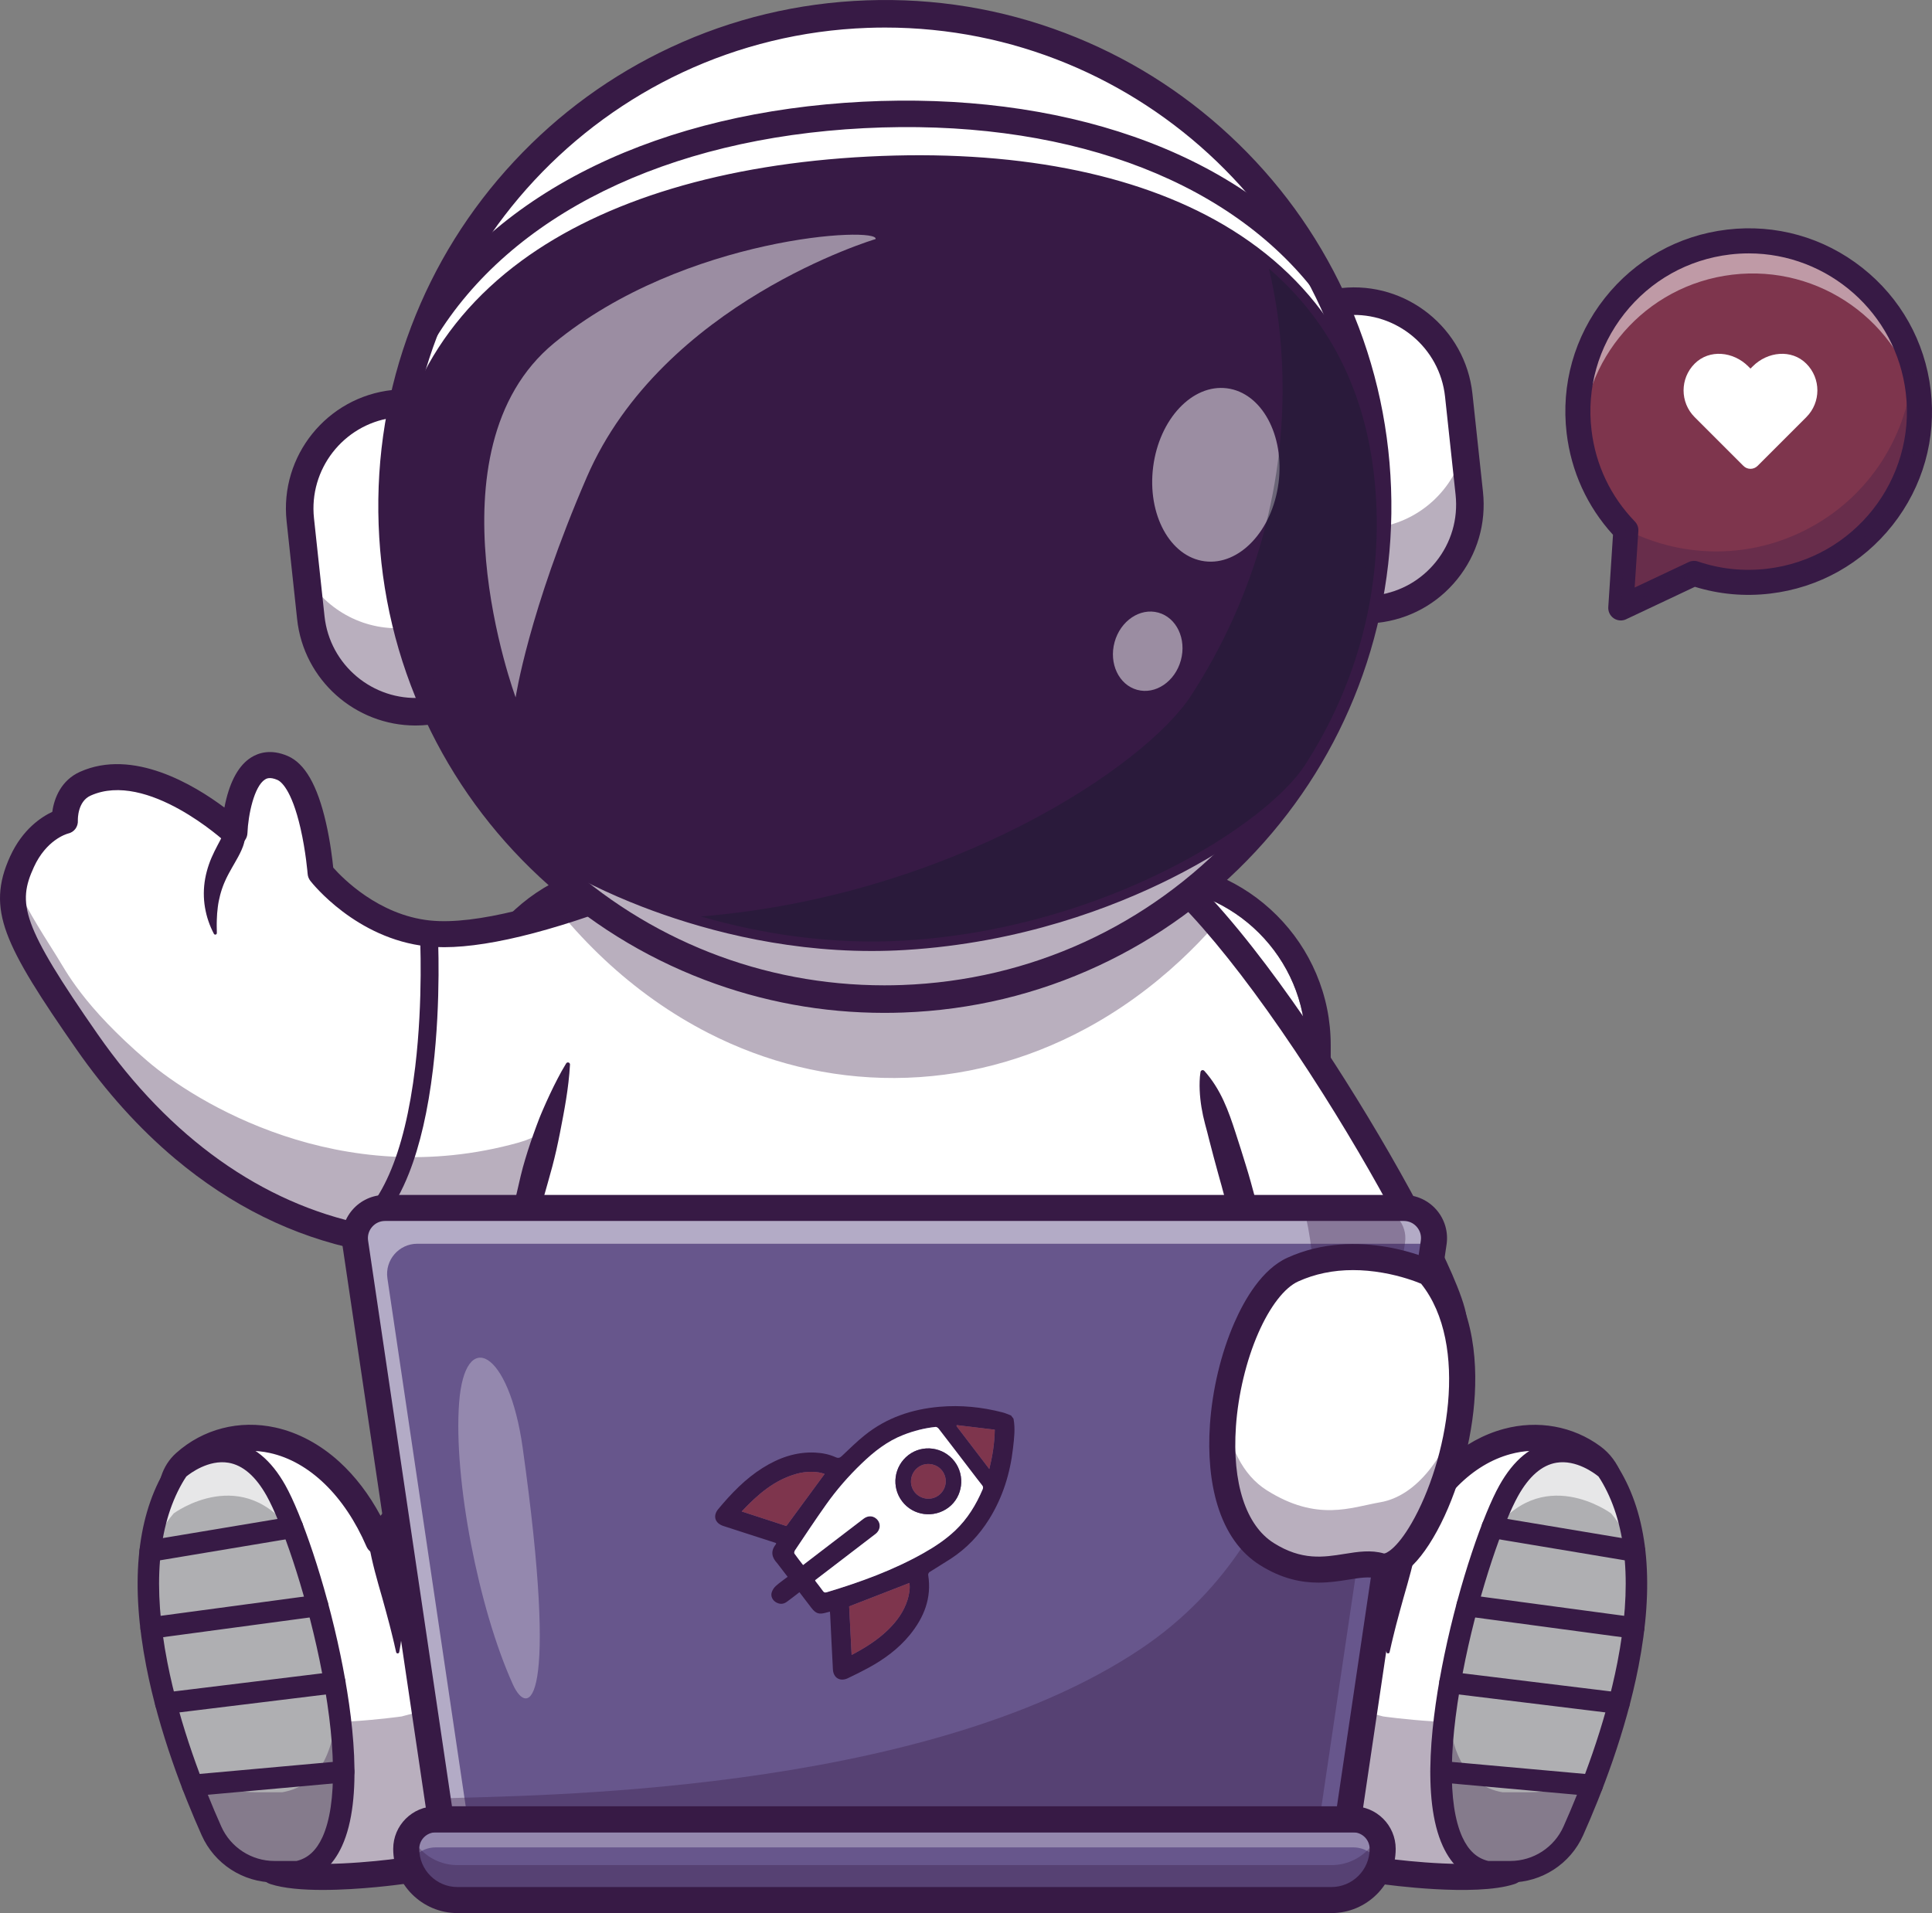 <?xml version="1.0" encoding="utf-8"?>
<!-- Generator: Adobe Illustrator 24.0.0, SVG Export Plug-In . SVG Version: 6.00 Build 0)  -->
<svg version="1.1" id="Layer_1" xmlns="http://www.w3.org/2000/svg" xmlns:xlink="http://www.w3.org/1999/xlink" x="0px" y="0px"
	 viewBox="0 0 2698.23 2672.44" style="enable-background:new 0 0 2698.23 2672.44;" xml:space="preserve">
<rect x="0" y="0" width="2698.23" height="2672.44" fill="#808080" stroke="none"/>
<style type="text/css">
	.st0{fill:#FFFFFF;}
	.st1{fill:#371A45;}
	.st2{opacity:0.35;}
	.st3{fill:#22A7F0;}
	.st4{opacity:0.7;}
	.st5{fill:none;stroke:#371A45;stroke-width:36.384;stroke-linecap:round;stroke-miterlimit:10;}
	.st6{fill:#AFAFB2;}
	.st7{opacity:0.5;}
	.st8{fill:#111A28;}
	.st9{fill:#67568C;}
	.st10{opacity:0.3;}
	.st11{fill:#FF66AC;}
	.st12{fill:#7E354D;}
</style>
<g>
	<g>
		<g>
			<g>
				<g>
					<g>
						<g>
							<path class="st0" d="M1602.02,2308.65H891.92c-121.79,0-221.43-99.64-221.43-221.43v-627.4
								c0-121.79,99.64-221.43,221.43-221.43h710.11c121.79,0,221.43,99.64,221.43,221.43v627.4
								C1823.46,2209,1723.81,2308.65,1602.02,2308.65z"/>
						</g>
					</g>
				</g>
			</g>
			<g>
				<g>
					<g>
						<g>
							<path class="st1" d="M1602.02,1238.38c121.79,0,221.43,99.64,221.43,221.43v627.4c0,121.79-99.64,221.43-221.43,221.43
								H891.92c-121.79,0-221.43-99.64-221.43-221.43v-627.4c0-121.79,99.64-221.43,221.43-221.43H1602.02 M1602.02,1203.38H891.92
								c-34.49,0-68.02,6.82-99.66,20.26c-30.5,12.96-57.91,31.47-81.47,55.04c-23.56,23.56-42.08,50.98-55.04,81.47
								c-13.44,31.64-20.26,65.17-20.26,99.66v627.4c0,34.49,6.82,68.02,20.26,99.66c12.96,30.5,31.47,57.91,55.04,81.47
								c23.56,23.56,50.98,42.08,81.47,55.04c31.64,13.44,65.17,20.26,99.66,20.26h710.11c34.49,0,68.02-6.82,99.66-20.26
								c30.5-12.96,57.91-31.47,81.47-55.04c23.56-23.56,42.08-50.98,55.04-81.47c13.44-31.64,20.26-65.17,20.26-99.66v-627.4
								c0-34.49-6.82-68.02-20.26-99.66c-12.96-30.5-31.47-57.91-55.04-81.47c-23.56-23.56-50.98-42.08-81.47-55.04
								C1670.05,1210.2,1636.51,1203.38,1602.02,1203.38L1602.02,1203.38z"/>
						</g>
					</g>
				</g>
			</g>
			<g>
				<g>
					<g>
						<g>
							<path class="st0" d="M1807.58,1920.7c-110.56,12.96-220.76,16.15-220.76,16.15s-56.12-279.84-71.68-499.28
								c-11.46-162.59-0.68-291.98,71.68-249.78c33.29,19.42,71.63,55.99,111.61,102.38c149.95,174.05,322.23,486.59,331.68,551.44
								C2036.21,1883.32,1921.74,1907.24,1807.58,1920.7z"/>
						</g>
					</g>
				</g>
			</g>
			<g>
				<g>
					<g>
						<g>
							<path class="st1" d="M1572.02,1955.49l-3.02-15.05c-0.34-1.72-34.66-173.67-56.87-351.71
								c-13.1-104.97-19.5-191.64-19.04-257.59c0.63-90.08,13.71-141.17,41.16-160.78c12.05-8.61,32.55-15.29,61.75,1.74
								c96.26,56.16,218.43,235.06,282.69,336.7c42.86,67.8,83.89,139.07,115.54,200.67c22.3,43.4,49.75,101.1,53.9,129.51
								c1.21,8.25,0.4,20.76-10.3,33.5c-15.47,18.42-47.6,32.84-101.13,45.36c-39.25,9.18-89.68,17.08-149.9,23.48
								c-101.95,10.83-198.48,13.7-199.44,13.73L1572.02,1955.49z M1561.76,1197.93c-3.51,0-5.35,1.32-6.36,2.03
								c-11.87,8.48-47.45,61.22-7.19,384.08c18.24,146.22,44.71,288.37,53.51,334.07c31.04-1.25,104.7-4.84,181.44-13
								c178.16-18.95,217.96-45.5,226.81-56.03c2.45-2.91,2.25-4.26,2.16-4.84c-5.17-35.35-72.38-170.77-164.19-316
								c-106.33-168.19-204.83-286.55-270.27-324.72C1570.25,1199.19,1565.2,1197.93,1561.76,1197.93z"/>
						</g>
					</g>
				</g>
			</g>
			<g>
				<g>
					<g>
						<g>
							<path class="st0" d="M1024.24,1177.47l-22.38,169.28l-12.73,96.24l-27.15,205.48c0,0-49.62,33.75-132.16,60.49
								c-30.84,10.01-66.36,18.96-105.56,24.83c-64.08,9.64-138.17,10.87-218.44-5.55c-206.52-42.3-330.46-195.7-384.12-272.83
								C17.99,1306.54,2.03,1266.29,30.86,1203.62c22.01-48.03,59.72-56.8,59.72-56.8s-1.86-38.38,28.52-52.03
								c91.05-40.89,208.34,68.31,208.34,68.31s4.37-117.43,67.22-90.32c43.3,18.69,53.12,146.54,53.12,146.54
								s58.12,74.68,150.45,84.59c48.25,5.18,115.02-8.82,181.33-29.15c0.77-0.23,1.55-0.45,2.32-0.73
								c35.34-10.91,70.45-23.56,102.6-36.07c14.42-5.59,28.24-11.19,41.2-16.55C983.62,1197.39,1024.24,1177.47,1024.24,1177.47z"
								/>
						</g>
					</g>
				</g>
			</g>
			<g class="st2">
				<g>
					<g>
						<g>
							<path class="st1" d="M121.67,1455.41c53.71,77.11,177.63,230.54,384.13,272.83c129.35,26.46,242.7,7.02,324.03-19.31
								c82.54-26.71,132.15-60.48,132.15-60.48l3.64-162.15c0,0-56.24-54.2-108.62-32.1c-62.94,26.55-42.77,116.8-132.66,141.9
								c-249.89,69.78-452.89-57.71-518.21-113.68c-90.62-77.64-114.26-126.54-127.01-146.72c-26.39-41.75-46.77-74.56-58.26-103.94
								C9.15,1281.46,34.15,1329.73,121.67,1455.41z"/>
						</g>
					</g>
				</g>
			</g>
			<g>
				<g>
					<g>
						<g>
							<path class="st1" d="M630.42,1759.03c-43.12,0-86.06-4.33-128.26-12.98c-92.83-19.01-179.44-61.81-257.41-127.23
								c-50.18-42.1-96.61-93.59-137.99-153.01c-50.5-72.53-82.6-122.35-97.24-162.37c-14.03-38.35-12.64-69.47,4.78-107.43
								c17.15-37.38,43.08-54.57,58.75-61.94c2.56-19.22,12.53-44.15,38.59-55.85c74.04-33.26,159.48,18.21,201.77,49.89
								c0.41-2.15,0.87-4.35,1.36-6.58c7.01-31.44,19.11-52.78,35.96-63.41c10.35-6.53,27.63-12.18,51.17-2.01
								c23.89,10.32,41.32,40.71,53.3,92.9c6.13,26.74,9.08,51.84,10.19,62.96c12.86,14.56,63.12,66.16,134.8,73.85
								c130.85,14.02,413.19-123.3,416.03-124.69c6.02-2.95,13.18-2.35,18.62,1.57c5.44,3.91,8.29,10.51,7.42,17.15l-62.22,470.98
								c-0.68,5.14-3.51,9.74-7.8,12.65c-2.08,1.42-51.98,35.05-134.95,62.16c-48.6,15.88-98.6,26.22-148.6,30.75
								C669.26,1758.15,649.82,1759.03,630.42,1759.03z M94.79,1164.49c-2.35,0.64-30.12,8.96-47.43,46.68
								c-23.31,50.8-17.58,80.41,89.25,233.84c100.44,144.24,229.36,236.01,372.84,265.39c130.73,26.77,244.28,4.25,316.52-19.35
								c61.24-20.01,103.47-43.88,119.09-53.41l56.76-429.6c-29.65,13.54-78.15,34.81-132.58,55.21
								c-121.16,45.4-213,65.16-272.93,58.74c-98.87-10.59-160.31-88.19-162.88-91.49c-2.19-2.82-3.51-6.22-3.78-9.78
								c-0.02-0.3-2.49-31.35-10.01-63.97c-12.67-54.99-27.83-65.38-32.17-67.25c-10.86-4.69-15.55-1.74-17.32-0.63
								c-15.29,9.62-23.57,49.6-24.57,74.91c-0.28,7.1-4.68,13.4-11.25,16.11c-6.58,2.71-14.12,1.35-19.33-3.5
								c-1.08-1-109.55-100.44-188.46-64.99c-18.18,8.17-17.85,32.81-17.8,34.58C109.28,1154.96,103.58,1162.63,94.79,1164.49z"/>
						</g>
					</g>
				</g>
			</g>
			<g>
				<g>
					<g>
						<g>
							<path class="st1" d="M342.4,1163.08c0.42,5.11-0.34,9.76-1.36,13.79c-0.51,2.08-1.14,3.88-1.78,5.73
								c-0.65,1.73-1.36,3.49-2.06,5.06c-2.87,6.46-5.97,11.81-8.92,17c-2.96,5.16-5.81,10.07-8.46,14.99l-1.94,3.7
								c-0.61,1.24-1.26,2.47-1.85,3.72l-1.72,3.76l-1.64,3.8l-1.49,3.86l-1.38,3.92c-0.47,1.31-0.82,2.65-1.24,3.98
								c-0.44,1.33-0.77,2.69-1.13,4.04c-1.38,5.44-2.57,11.04-3.26,16.81c-0.75,5.76-1.23,11.67-1.37,17.68
								c-0.15,3.02-0.09,6.04-0.12,9.12c-0.05,1.54,0.08,3.06,0.09,4.61c0.03,1.55,0.08,3.1,0.07,4.67l0,0.11
								c0,1.21-0.98,2.19-2.2,2.19c-0.85,0-1.58-0.48-1.94-1.19c-2.92-5.66-5.56-11.54-7.6-17.68c-2.15-6.12-3.69-12.5-4.82-19.03
								c-2.22-13.06-2.17-26.88,0.27-40.38l1.01-5.04c0.39-1.66,0.82-3.31,1.23-4.98c0.44-1.65,0.93-3.27,1.39-4.92
								c0.48-1.63,1.05-3.22,1.58-4.83c2.19-6.4,4.9-12.48,7.69-18.18c2.78-5.69,5.74-11.06,8.14-15.72
								c2.53-4.72,3.96-8.55,4.8-10.62l1.76-4.33c3.06-7.51,11.63-11.12,19.14-8.06C338.6,1152.84,341.95,1157.75,342.4,1163.08z"/>
						</g>
					</g>
				</g>
			</g>
			<g>
				<g>
					<g>
						<g>
							<path class="st1" d="M485.82,1740.73c-4.59,0-9.02-2.54-11.2-6.93c-3.08-6.18-0.56-13.68,5.62-16.76
								c50.43-25.09,84.89-103.39,99.63-226.44c11.43-95.36,6.68-184.05,6.63-184.93c-0.38-6.89,4.89-12.79,11.78-13.18
								c6.86-0.39,12.79,4.89,13.18,11.78c0.05,0.9,4.92,91.48-6.73,188.97c-6.89,57.69-18.14,106.64-33.44,145.49
								c-19.8,50.28-46.69,84.16-79.91,100.69C489.59,1740.31,487.69,1740.73,485.82,1740.73z"/>
						</g>
					</g>
				</g>
			</g>
			<g class="st2">
				<g>
					<g>
						<g>
							<path class="st1" d="M2099.1,2545.33v-2.55C2079.11,2543.64,2099.1,2545.33,2099.1,2545.33z"/>
						</g>
					</g>
				</g>
			</g>
			<g>
				<g>
					<g>
						<g>
							<g>
								<path class="st0" d="M1846.79,2238.24H645.89c0,0,7.32-207.25,78.36-504.46c28.47-119.2,67.22-252.87,119.84-393.45
									c12.64-33.75,26.11-67.9,40.39-102.38c39.93-96.19,86.5-194.7,140.81-293.21h442.11c44.89,81.45,84.5,162.86,119.43,243.04
									c22.6,51.85,43.25,103.15,62.08,153.54c82.18,219.67,130.44,422.42,158.68,579.37
									C1842.42,2114.31,1846.79,2238.24,1846.79,2238.24z"/>
							</g>
						</g>
					</g>
				</g>
			</g>
			<g>
				<g>
					<g>
						<g>
							<g>
								<path class="st1" d="M1681.93,1495.89c23.21,25.91,33.82,56.07,43.62,86.36c4.92,15.15,9.77,30.33,14.4,45.58
									c2.32,7.62,4.7,15.23,6.77,22.92c2.13,7.67,4.2,15.37,6.28,23.06l6.08,23.11c2,7.71,4.02,15.41,5.9,23.16l11.05,46.5
									c1.8,7.76,3.77,15.47,5.53,23.24l5.27,23.3l5.41,23.27c1.82,7.75,3.7,15.49,5.4,23.27l10.42,46.63
									c1.79,7.76,3.33,15.58,4.98,23.37l4.88,23.39l2.44,11.69l1.22,5.85l1.14,5.86l4.57,23.45c1.52,7.82,3.09,15.63,4.74,23.42
									c1.58,7.81,3.17,15.62,4.83,23.42c6.96,31.13,12.04,62.66,14.15,94.6c0.27,3.99,0.58,7.97,0.77,11.98l0.51,12.01
									c0.26,8.02,0.48,16.03,0.36,24.1c-0.05,8.05-0.23,16.11-0.75,24.2c-0.47,8.09-1.14,16.18-2.36,24.33
									c-0.23,1.57-1.7,2.65-3.27,2.42c-1.07-0.16-1.91-0.89-2.27-1.83l-0.01-0.04c-5.74-15.25-10.43-30.57-14.86-45.89
									c-2.18-7.66-4.28-15.34-6.31-23.01l-2.92-11.53c-0.92-3.85-1.87-7.69-2.83-11.54c-3.72-15.39-7-30.82-9.95-46.32
									c-1.42-7.76-2.71-15.54-3.89-23.34c-1.27-7.79-2.44-15.59-3.65-23.39c-1.18-7.81-2.42-15.6-3.68-23.39
									c-1.34-7.78-2.83-15.53-4.34-23.28l-4.53-23.25l-1.13-5.81l-1.21-5.8l-2.42-11.59l-4.84-23.19
									c-1.64-7.72-3.17-15.47-4.94-23.17l-10.34-46.24c-1.66-7.72-3.6-15.38-5.43-23.06l-5.65-23.01l-5.79-22.97
									c-0.94-3.83-2.01-7.64-3.03-11.45l-3.11-11.43l-12.49-45.7c-4.32-15.19-8.74-30.35-12.95-45.57
									c-2.1-7.61-4.2-15.22-6.24-22.85l-1.52-5.72l-1.61-5.7l-3.17-11.41c-4.23-15.21-8.24-30.49-12.19-45.79l-2.9-11.5
									c-0.97-3.83-2.04-7.63-3.06-11.45c-2.03-7.64-3.73-15.38-5.01-23.25c-1.27-7.88-2.16-15.88-2.5-24.06
									c-0.18-4.09-0.2-8.23-0.05-12.43c0.16-4.2,0.43-8.45,1.17-12.84l0.03-0.17c0.28-1.66,1.85-2.78,3.51-2.5
									C1680.87,1495.04,1681.49,1495.4,1681.93,1495.89z"/>
							</g>
						</g>
					</g>
				</g>
				<g>
					<g>
						<g>
							<g>
								<path class="st1" d="M643.08,2238.15c-1.85-4.12-3.12-8.21-4.31-12.32c-1.19-4.12-2.08-8.19-2.87-12.29
									c-1.6-8.2-2.46-16.35-2.94-24.48c-0.22-4.07-0.37-8.13-0.36-12.18c0.01-4.05,0.17-8.08,0.36-12.11l0.68-12.09
									c0.21-4.03,0.46-8.06,0.79-12.08c1.25-16.08,2.47-32.18,4.35-48.18c0.85-8.02,1.8-16.02,2.74-24.03
									c0.46-4,1.08-7.98,1.62-11.98l1.69-11.97l3.53-23.91c1.24-7.96,2.68-15.88,4.03-23.82c2.76-15.87,5.36-31.76,8.51-47.55
									c3.06-15.81,5.86-31.66,8.99-47.44c3.18-15.77,6.28-31.56,9.34-47.36c0.78-3.95,1.48-7.91,2.33-11.84l2.52-11.8l5.03-23.6
									l5.03-23.6c0.43-1.97,0.82-3.94,1.27-5.9l1.38-5.87l2.76-11.75l11.03-46.99c0.89-3.92,1.89-7.82,2.88-11.72
									c0.96-3.91,1.94-7.81,2.86-11.72c1.86-7.83,3.7-15.66,5.47-23.51c1.81-7.84,3.58-15.7,5.45-23.53
									c1.8-7.85,4.06-15.57,6.32-23.3c2.31-7.71,4.76-15.38,7.33-23.02c2.58-7.63,5.32-15.22,8.09-22.79l4.28-11.32
									c0.72-1.88,1.52-3.74,2.3-5.61c0.79-1.86,1.55-3.73,2.37-5.59c3.23-7.43,6.5-14.83,9.98-22.16
									c3.44-7.35,7.03-14.64,10.8-21.86c3.77-7.22,7.68-14.39,12.02-21.41c0.83-1.35,2.6-1.77,3.95-0.93
									c0.92,0.57,1.41,1.58,1.36,2.6l0,0.04c-1.8,33-7.98,64.4-14.08,95.79c-1.57,7.83-3.17,15.65-4.93,23.43
									c-1.77,7.77-3.67,15.5-5.69,23.19c-4.22,15.34-8.46,30.67-12.88,45.97c-2.21,7.65-4.36,15.31-6.49,22.98
									c-1.08,3.83-2.09,7.68-3.12,11.52c-1.01,3.85-2.05,7.69-2.91,11.58l-10.91,46.49l-2.73,11.62l-1.36,5.81
									c-0.45,1.94-0.84,3.89-1.26,5.83l-4.98,23.35l-4.98,23.35l-2.49,11.68c-0.83,3.89-1.53,7.81-2.3,11.71
									c-12.78,62.39-21.37,125.53-29.72,188.54l-3.24,23.62c-1.01,7.88-2.02,15.76-3.12,23.63l-6.44,47.23
									c-1.17,7.87-2.11,15.74-3.17,23.61c-0.55,3.93-1.13,7.87-1.86,11.79c-0.72,3.92-1.43,7.84-2.31,11.75
									c-1.75,7.82-3.92,15.62-6.49,23.4c-1.28,3.89-2.81,7.79-4.38,11.67c-1.61,3.88-3.36,7.78-5.52,11.65l-0.02,0.04
									c-0.84,1.5-2.73,2.04-4.23,1.2C643.8,2239.25,643.35,2238.73,643.08,2238.15z"/>
							</g>
						</g>
					</g>
				</g>
			</g>
			<g>
				<g>
					<g>
						<g>
							<g>
								<path class="st0" d="M991.77,1976.76c-68.49,27.73-174.49,21.93-246.75,13.18c-43.34-5.24-73.77-45.24-67.38-88.43v0
									c5.83-39.41,40.52-68.07,80.31-66.21c67.59,3.17,168.98,4.65,233.19-9.59"/>
							</g>
						</g>
					</g>
				</g>
				<g class="st2">
					<g>
						<g>
							<g>
								<path class="st1" d="M991.79,1976.75c-68.51,27.77-174.51,21.91-246.77,13.22c-43.34-5.25-73.76-45.27-67.37-88.43
									c1.27-8.81,4.04-17.08,7.97-24.63c11.41,21.79,33.02,37.85,59.4,41.05c72.13,8.75,177.95,14.55,246.47-13.04L991.79,1976.75
									z"/>
							</g>
						</g>
					</g>
				</g>
				<g>
					<g>
						<g>
							<g>
								<path class="st1" d="M855.6,2015.36c-39.63,0-79.03-3.27-112.77-7.35c-25.84-3.13-48.77-16.25-64.57-36.95
									c-15.83-20.74-22.44-46.38-18.62-72.2c3.48-23.53,15.5-44.82,33.84-59.95c18.36-15.15,41.56-22.88,65.32-21.76
									c99.57,4.66,180.68,1.4,228.39-9.18c9.58-2.12,33.38-2.2,47.43,42.97c14.27,45.89,12.69,122.98-36.02,142.7l0,0
									C958.43,2009.89,906.83,2015.36,855.6,2015.36z M754.26,1853.41c-29.34,0-54.28,21.37-58.62,50.76
									c-2.37,16.02,1.73,31.94,11.55,44.81c9.79,12.83,24,20.96,40.02,22.9c103.33,12.5,187.77,8.25,237.74-11.98l0,0
									c14.84-6.01,19.1-30.06,20.25-40.12c4-35.2-6.71-67.72-13.42-75.59c-65.13,13.69-163.25,12.64-234.67,9.29
									C756.15,1853.43,755.2,1853.41,754.26,1853.41z"/>
							</g>
						</g>
					</g>
				</g>
				<g>
					<g>
						<g>
							<g>
								<path class="st0" d="M1515.66,1976.76c68.49,27.73,174.49,21.93,246.75,13.18c43.34-5.24,73.77-45.24,67.38-88.43v0
									c-5.83-39.41-40.52-68.07-80.31-66.21c-67.59,3.17-168.98,4.65-233.19-9.59"/>
							</g>
						</g>
					</g>
				</g>
				<g class="st2">
					<g>
						<g>
							<g>
								<path class="st1" d="M1762.39,1989.97c-72.26,8.69-178.25,14.55-246.77-13.22l0.3-72.5
									c68.51,27.59,174.33,21.79,246.47,13.04c26.26-3.14,47.75-19.08,59.22-40.75c4.04,7.61,6.88,16,8.21,24.99
									C1836.16,1944.7,1805.74,1984.72,1762.39,1989.97z"/>
							</g>
						</g>
					</g>
				</g>
				<g>
					<g>
						<g>
							<g>
								<path class="st1" d="M1651.83,2015.36c-51.23,0-102.82-5.47-143-21.73c-48.71-19.72-50.29-96.81-36.02-142.7
									c14.04-45.16,37.85-45.09,47.43-42.97c47.72,10.59,128.83,13.85,228.39,9.18c23.78-1.11,46.96,6.62,65.32,21.76
									c18.34,15.13,30.36,36.42,33.84,59.95c3.82,25.82-2.8,51.46-18.62,72.2c-15.8,20.7-38.73,33.82-64.57,36.95
									C1730.86,2012.08,1691.45,2015.36,1651.83,2015.36z M1515.66,1844.19c-6.71,7.87-17.42,40.39-13.42,75.59
									c1.14,10.06,5.4,34.11,20.25,40.12l0,0c49.97,20.23,134.41,24.49,237.74,11.98c16.01-1.94,30.23-10.07,40.02-22.9
									c9.82-12.87,13.92-28.78,11.55-44.81c-4.48-30.33-30.9-52.11-61.46-50.69C1678.9,1856.83,1580.78,1857.87,1515.66,1844.19z"
									/>
							</g>
						</g>
					</g>
				</g>
				<g>
					<g>
						<g>
							<g>
								<path class="st0" d="M1542.13,1775.8v242.06c0,44.91-36.76,81.67-81.67,81.67h-445.79c-44.85,0-81.61-36.76-81.61-81.67
									V1775.8c0-44.91,36.76-81.61,81.61-81.61h445.79c26.44,0,50.04,12.74,65.01,32.35
									C1535.91,1740.24,1542.13,1757.33,1542.13,1775.8z"/>
							</g>
						</g>
					</g>
				</g>
				<g class="st2">
					<g>
						<g>
							<g>
								<path class="st1" d="M1542.12,1775.8v242.06c0,44.91-36.74,81.65-81.65,81.65h-445.78c-44.91,0-81.65-36.74-81.65-81.65
									v-90.54c66.95,68.26,198.62,111.11,319.38,111.75c38.8,0.21,70.1-30.48,72.87-69.19c0.03-0.39,0.06-0.78,0.09-1.16
									c2.97-33.96,30.94-61.46,64.94-63.91c38.72-2.79,71.41,25.81,75.24,62.98c58.45-72.16,41.33-197.58,59.92-241.25
									C1535.93,1740.26,1542.12,1757.32,1542.12,1775.8z"/>
							</g>
						</g>
					</g>
				</g>
				<g>
					<g>
						<g>
							<g>
								<path class="st1" d="M1460.48,2117.71h-445.8c-55.04,0-99.82-44.78-99.82-99.82V1775.8c0-55.04,44.78-99.82,99.82-99.82
									h445.8c55.04,0,99.82,44.78,99.82,99.82v242.09C1560.3,2072.93,1515.52,2117.71,1460.48,2117.71z M1014.68,1712.36
									c-34.98,0-63.44,28.46-63.44,63.44v242.09c0,34.98,28.46,63.44,63.44,63.44h445.8c34.98,0,63.44-28.46,63.44-63.44V1775.8
									c0-34.98-28.46-63.44-63.44-63.44H1014.68z"/>
							</g>
						</g>
					</g>
				</g>
				<g>
					<g>
						<g>
							<g>
								<circle class="st3" cx="1395.51" cy="1896.84" r="70.4"/>
							</g>
						</g>
					</g>
				</g>
				<g class="st4">
					<g>
						<g>
							<g>
								<path class="st0" d="M1465.91,1896.84c0,4.82-0.46,9.5-1.37,14.07c-6.5-32.19-34.94-56.41-69.01-56.41
									c-34.12,0-62.56,24.22-69.06,56.41c-0.91-4.57-1.37-9.24-1.37-14.07c0-38.9,31.53-70.38,70.43-70.38
									C1434.37,1826.46,1465.91,1857.94,1465.91,1896.84z"/>
							</g>
						</g>
					</g>
				</g>
				<g class="st2">
					<g>
						<g>
							<g>
								<path class="st1" d="M1465.89,1896.83c0,38.87-31.51,70.38-70.38,70.38s-70.38-31.51-70.38-70.38
									c0-8.99,1.69-17.57,4.83-25.47c10.14,26.26,35.68,44.85,65.56,44.85c29.88,0,55.41-18.59,65.56-44.85
									C1464.2,1879.26,1465.89,1887.83,1465.89,1896.83z"/>
							</g>
						</g>
					</g>
				</g>
				<g>
					<g>
						<g>
							<g>
								<path class="st1" d="M1395.51,1980.88c-46.34,0-84.04-37.7-84.04-84.04s37.7-84.04,84.04-84.04s84.04,37.7,84.04,84.04
									S1441.85,1980.88,1395.51,1980.88z M1395.51,1840.09c-31.29,0-56.75,25.46-56.75,56.75c0,31.29,25.46,56.75,56.75,56.75
									c31.29,0,56.75-25.46,56.75-56.75C1452.26,1865.55,1426.8,1840.09,1395.51,1840.09z"/>
							</g>
						</g>
					</g>
				</g>
				<g>
					<g>
						<g>
							<g>
								<path class="st1" d="M1196.02,2113.16c-7.54,0-13.64-6.11-13.64-13.64v-165.8l-89.15-67.12v-172.43
									c0-7.54,6.11-13.64,13.64-13.64s13.64,6.11,13.64,13.64v158.81l89.15,67.12v179.42
									C1209.66,2107.05,1203.55,2113.16,1196.02,2113.16z"/>
							</g>
						</g>
					</g>
				</g>
			</g>
			<g>
				<g>
					<g>
						<g>
							<path class="st5" d="M1190.54,2201.66"/>
						</g>
					</g>
				</g>
			</g>
			<g>
				<g>
					<g>
						<g>
							<g>
								<path class="st0" d="M1246.32,2229.85c78.86,0,154.69-29.26,213.92-81.33c82.04-72.12,220.15-158.13,372.59-102.96
									c61.17,22.12,102.85,62.71,131.29,107.62c73.24-169.7,226.88-179.87,293.38-83.69c0,0-111.78,533.28-148.21,545.15
									c-52.19,17-177.59-0.88-177.59-0.88s-436.26-59.06-685.38-59.06s-685.38,59.06-685.38,59.06s-125.4,17.87-177.59,0.88
									c-36.43-11.87-148.21-545.15-148.21-545.15c66.49-96.19,220.14-86.01,293.38,83.69c28.43-44.92,70.12-85.5,131.29-107.62
									c152.44-55.17,290.55,30.84,372.59,102.96C1091.63,2200.58,1167.46,2229.85,1246.32,2229.85L1246.32,2229.85z"/>
							</g>
						</g>
					</g>
				</g>
				<g class="st2">
					<g>
						<g>
							<g>
								<path class="st1" d="M2257.51,2069.47c0,0-111.79,533.3-148.22,545.17c-52.17,17.01-177.6-0.86-177.6-0.86
									s-436.24-59.08-685.38-59.08c-249.09,0-685.38,59.08-685.38,59.08s-125.39,17.87-177.55,0.86
									c-36.43-11.87-148.22-545.17-148.22-545.17c10.96-15.83,24.24-28.79,39.16-38.61c35.84,156.36,86.68,360.52,109.06,367.8
									c52.17,16.96,177.55-0.91,177.55-0.91s436.29-118.16,685.38-118.16c249.14,0,685.38,118.16,685.38,118.16
									s125.43,17.87,177.6,0.91c22.38-7.28,73.22-211.44,109.06-367.8C2233.27,2040.69,2246.55,2053.65,2257.51,2069.47z"/>
							</g>
						</g>
					</g>
				</g>
				<g>
					<g>
						<g>
							<g>
								<path class="st1" d="M450.61,2640.11c-27.36,0-54.09-2.05-72.89-8.17c-12.82-4.18-23.6-18.39-43.83-81.41
									c-11.84-36.89-26.05-88.26-42.22-152.68c-29.12-115.98-57.5-246.06-68.35-296.6c-5.68-26.46,2.99-53.83,22.64-71.41
									c37.72-33.77,88.28-46.77,138.7-35.67c31.78,7,62.7,23.59,89.42,47.98c22.13,20.21,41.37,45.45,57.41,75.3
									c32.55-41.54,73.53-71.41,122.15-89c55.09-19.94,112.73-23.9,171.33-11.77c47.31,9.8,95.42,30.11,142.98,60.39
									c8.48,5.4,10.97,16.64,5.58,25.12c-5.39,8.48-16.64,10.97-25.12,5.58c-97.89-62.32-192.9-77.49-282.39-45.1
									c-50.47,18.26-91.56,51.98-122.11,100.25c-3.61,5.7-10.09,8.93-16.8,8.41c-6.72-0.53-12.6-4.73-15.28-10.93
									c-30.6-70.91-79.8-118.54-134.99-130.68c-38.86-8.55-77.72,1.38-106.61,27.25c-9.94,8.89-14.28,22.94-11.33,36.67
									c10.24,47.7,37.08,170.78,65.04,283.23c15.37,61.81,28.99,112.1,40.49,149.45c16.1,52.31,24.51,67.65,27.5,71.93
									c41.1,11.52,133.54,2.22,166.46-2.47c0.04-0.01,0.08-0.01,0.13-0.02c4.37-0.59,440.34-59.23,687.82-59.23
									c247.49,0,683.45,58.64,687.82,59.23c0.04,0.01,0.09,0.01,0.13,0.02c32.93,4.69,125.36,13.99,166.46,2.47
									c2.94-4.2,11.12-19.1,26.68-69.27c11.23-36.18,24.52-84.94,39.52-144.92c26.74-106.95,52.37-223.32,65.27-283.16
									c4.23-19.61-3.12-39.71-18.72-51.21c-29.77-21.95-66.67-28.5-103.88-18.44c-53.32,14.41-99.05,60.28-128.77,129.16
									c-2.67,6.19-8.55,10.4-15.28,10.93c-6.73,0.53-13.19-2.71-16.8-8.41c-30.55-48.26-71.63-81.99-122.1-100.25
									c-90.28-32.67-186.1-16.97-284.83,46.66c-8.45,5.44-19.7,3.01-25.15-5.44c-5.44-8.44-3.01-19.7,5.44-25.15
									c47.85-30.84,96.27-51.6,143.91-61.71c59.18-12.56,117.39-8.71,173.01,11.42c48.62,17.59,89.6,47.47,122.16,89.01
									c34.17-63.52,82.71-106.16,138.92-121.35c47.45-12.83,96.64-3.98,134.97,24.28c27.1,19.98,39.93,54.58,32.7,88.16
									c-13.66,63.4-40.74,186.23-68.6,296.5c-15.79,62.53-29.67,112.35-41.24,148.06c-19.74,60.93-30.34,74.72-43.01,78.84
									c-55.32,18.02-179.39,0.75-185.71-0.15c-6.84-0.92-438.58-58.89-682.89-58.89c-244.35,0-676.05,57.97-682.89,58.89
									C559.25,2632.38,503.76,2640.11,450.61,2640.11z M392.96,2599.56C392.96,2599.56,392.96,2599.56,392.96,2599.56
									C392.96,2599.56,392.96,2599.56,392.96,2599.56z"/>
							</g>
						</g>
					</g>
				</g>
				<g>
					<g>
						<g>
							<g>
								<path class="st6" d="M2076.89,2614.64h32.4c38.04,0,72.53-22.31,88.02-57.05c48.5-108.61,136.93-347.26,54.1-492.89
									c-2.41-4.25-4.99-8.34-7.72-12.26c0,0-79.52-72.33-136.65,29.99C2053.68,2178.02,1941.67,2586.73,2076.89,2614.64z"/>
							</g>
						</g>
					</g>
				</g>
				<g class="st4">
					<g>
						<g>
							<g>
								<path class="st0" d="M2077.79,2150.56c1.43-2.29,2.86-4.45,4.25-6.46c70.24-102.32,168.03-29.99,168.03-29.99
									c3.35,3.92,6.54,8.01,9.48,12.26c9.81,14.02,17.65,28.89,23.78,44.46c-3.96-38.25-13.85-74.41-31.91-106.12
									c-2.41-4.25-4.99-8.34-7.72-12.26c0,0-79.52-72.33-136.65,29.99C2098.38,2097.93,2088.21,2121.59,2077.79,2150.56z"/>
							</g>
						</g>
					</g>
				</g>
				<g>
					<g>
						<g>
							<g>
								<path class="st1" d="M2282.9,2181.74c-0.82,0-1.65-0.07-2.49-0.21l-198.76-33.18c-8.17-1.36-13.69-9.09-12.33-17.27
									c1.36-8.17,9.1-13.69,17.26-12.33l198.76,33.18c8.17,1.36,13.69,9.09,12.33,17.27
									C2296.45,2176.55,2290.1,2181.74,2282.9,2181.74z"/>
							</g>
						</g>
					</g>
				</g>
				<g>
					<g>
						<g>
							<g>
								<path class="st1" d="M2281.63,2289.13c-0.67,0-1.34-0.04-2.02-0.14l-232.51-31.26c-8.21-1.1-13.97-8.65-12.87-16.86
									c1.1-8.21,8.65-13.97,16.87-12.87l232.51,31.26c8.21,1.1,13.97,8.65,12.87,16.86
									C2295.47,2283.66,2289.03,2289.13,2281.63,2289.13z"/>
							</g>
						</g>
					</g>
				</g>
				<g>
					<g>
						<g>
							<g>
								<path class="st1" d="M2261.12,2394.31c-0.61,0-1.22-0.04-1.84-0.11l-236.03-28.89c-8.22-1.01-14.07-8.49-13.07-16.71
									c1.01-8.22,8.48-14.08,16.71-13.07l236.03,28.89c8.22,1.01,14.07,8.49,13.07,16.71
									C2275.06,2388.74,2268.59,2394.31,2261.12,2394.31z"/>
							</g>
						</g>
					</g>
				</g>
				<g>
					<g>
						<g>
							<g>
								<path class="st1" d="M2223.69,2509.02c-0.45,0-0.91-0.02-1.37-0.06l-211.02-19.04c-8.25-0.74-14.33-8.04-13.59-16.29
									c0.74-8.25,8.04-14.34,16.29-13.59l211.02,19.04c8.25,0.74,14.34,8.04,13.59,16.29
									C2237.91,2503.16,2231.36,2509.02,2223.69,2509.02z"/>
							</g>
						</g>
					</g>
				</g>
				<g class="st2">
					<g>
						<g>
							<g>
								<path class="st1" d="M2076.89,2614.64h32.4c38.04,0,72.53-22.31,88.02-57.05c12.54-28.15,27.79-64.97,42.05-106.69
									c-19.45,32.28-58.97,52.75-102.36,52.75h-38.62c-54.96-9.52-75.64-63.42-76.46-134.07
									C2003.34,2488.83,2008.44,2600.51,2076.89,2614.64z"/>
							</g>
						</g>
					</g>
				</g>
				<g>
					<g>
						<g>
							<g>
								<path class="st1" d="M2109.29,2629.64h-32.4c-1.02,0-2.03-0.1-3.03-0.31c-26.19-5.41-45.98-22.39-58.83-50.48
									c-30.29-66.22-15.57-181.59,2.12-266.71c21.62-104.02,55-197.98,76.8-237.02c20.04-35.9,45.29-56.57,75.03-61.42
									c45.62-7.44,83.23,26.21,84.81,27.64c0.83,0.75,1.57,1.6,2.21,2.51c2.99,4.28,5.84,8.81,8.47,13.44
									c37.86,66.56,45.89,157.61,23.88,270.6c-17.9,91.86-51.93,178.94-77.33,235.81
									C2193.15,2603.76,2153.23,2629.64,2109.29,2629.64z M2078.52,2599.64h30.77c32.1,0,61.28-18.9,74.32-48.15
									c24.76-55.45,57.92-140.25,75.28-229.32c20.61-105.75,13.7-189.88-20.51-250.05c-1.86-3.28-3.85-6.48-5.92-9.54
									c-5.62-4.59-31.15-23.85-58.82-19.24c-20.18,3.37-38.18,18.98-53.49,46.41c-20.18,36.14-52.84,128.51-73.62,228.5
									c-23.71,114.11-25.21,202.23-4.21,248.13C2050.84,2585.01,2062.69,2595.91,2078.52,2599.64z"/>
							</g>
						</g>
					</g>
				</g>
				<g>
					<g>
						<g>
							<g>
								<path class="st6" d="M415.76,2614.64h-32.4c-38.04,0-72.53-22.31-88.02-57.05c-48.5-108.61-136.93-347.26-54.1-492.89
									c2.41-4.25,4.99-8.34,7.72-12.26c0,0,79.52-72.33,136.65,29.99C438.97,2178.02,550.97,2586.73,415.76,2614.64z"/>
							</g>
						</g>
					</g>
				</g>
				<g class="st4">
					<g>
						<g>
							<g>
								<path class="st0" d="M414.86,2150.56c-1.43-2.29-2.86-4.45-4.25-6.46c-70.24-102.32-168.03-29.99-168.03-29.99
									c-3.35,3.92-6.54,8.01-9.48,12.26c-9.81,14.02-17.65,28.89-23.78,44.46c3.96-38.25,13.85-74.41,31.91-106.12
									c2.41-4.25,4.99-8.34,7.72-12.26c0,0,79.52-72.33,136.65,29.99C394.26,2097.93,404.44,2121.59,414.86,2150.56z"/>
							</g>
						</g>
					</g>
				</g>
				<g>
					<g>
						<g>
							<g>
								<path class="st1" d="M209.75,2181.74c-7.2,0-13.55-5.2-14.78-12.53c-1.36-8.17,4.15-15.9,12.33-17.27l198.76-33.18
									c8.17-1.36,15.9,4.15,17.26,12.33c1.36,8.17-4.15,15.9-12.33,17.27l-198.76,33.18
									C211.4,2181.68,210.57,2181.74,209.75,2181.74z"/>
							</g>
						</g>
					</g>
				</g>
				<g>
					<g>
						<g>
							<g>
								<path class="st1" d="M211.01,2289.13c-7.4,0-13.84-5.47-14.85-13c-1.1-8.21,4.66-15.76,12.87-16.86L441.55,2228
									c8.22-1.11,15.76,4.66,16.87,12.87c1.1,8.21-4.66,15.76-12.87,16.86L213.03,2289
									C212.35,2289.09,211.68,2289.13,211.01,2289.13z"/>
							</g>
						</g>
					</g>
				</g>
				<g>
					<g>
						<g>
							<g>
								<path class="st1" d="M231.53,2394.31c-7.47,0-13.94-5.57-14.87-13.18c-1.01-8.22,4.84-15.7,13.07-16.71l236.03-28.89
									c8.22-1,15.7,4.84,16.71,13.07c1.01,8.22-4.84,15.7-13.07,16.71l-236.03,28.89
									C232.75,2394.28,232.13,2394.31,231.53,2394.31z"/>
							</g>
						</g>
					</g>
				</g>
				<g>
					<g>
						<g>
							<g>
								<path class="st1" d="M268.96,2509.02c-7.68,0-14.22-5.86-14.92-13.65c-0.74-8.25,5.34-15.54,13.59-16.29l211.02-19.04
									c8.26-0.74,15.54,5.34,16.29,13.59c0.74,8.25-5.34,15.54-13.59,16.29l-211.02,19.04
									C269.87,2509,269.41,2509.02,268.96,2509.02z"/>
							</g>
						</g>
					</g>
				</g>
				<g class="st2">
					<g>
						<g>
							<g>
								<path class="st1" d="M415.76,2614.64h-32.4c-38.04,0-72.53-22.31-88.02-57.05c-12.54-28.15-27.79-64.97-42.05-106.69
									c19.45,32.28,58.97,52.75,102.36,52.75h38.62c54.96-9.52,75.64-63.42,76.46-134.07
									C489.31,2488.83,484.2,2600.51,415.76,2614.64z"/>
							</g>
						</g>
					</g>
				</g>
				<g>
					<g>
						<g>
							<g>
								<path class="st1" d="M415.76,2629.64h-32.4c-43.93,0-83.86-25.88-101.72-65.94c-25.39-56.86-59.43-143.94-77.33-235.8
									c-22.01-112.99-13.98-204.04,23.88-270.61c2.63-4.63,5.48-9.15,8.46-13.43c0.64-0.92,1.38-1.76,2.21-2.51
									c1.58-1.44,39.19-35.08,84.81-27.64c29.74,4.85,54.99,25.52,75.03,61.42c21.8,39.04,55.18,133,76.8,237.02
									c17.69,85.12,32.41,200.49,2.12,266.71c-12.85,28.09-32.64,45.07-58.83,50.48C417.79,2629.54,416.77,2629.64,415.76,2629.64
									z M260.18,2062.59c-2.07,3.05-4.05,6.25-5.91,9.52c-34.22,60.18-41.13,144.3-20.52,250.06
									c17.36,89.08,50.51,173.87,75.28,229.32c13.05,29.26,42.22,48.16,74.32,48.16h30.77c15.83-3.73,27.69-14.63,36.21-33.27
									c20.99-45.9,19.5-134.02-4.21-248.13c-20.78-99.99-53.44-192.36-73.62-228.5c-15.31-27.43-33.31-43.04-53.49-46.41
									C291.39,2038.74,265.87,2057.94,260.18,2062.59z"/>
							</g>
						</g>
					</g>
				</g>
				<g>
					<g>
						<g>
							<g>
								<path class="st1" d="M781.5,2600.95c-2.13,0-4.29-0.5-6.31-1.56c-6.68-3.49-9.26-11.74-5.76-18.42
									c56.97-108.85,57.81-231.27,2.5-363.84c-41.72-99.99-101.46-168.41-102.06-169.09c-4.98-5.65-4.44-14.27,1.21-19.26
									c5.65-4.98,14.27-4.45,19.25,1.2c2.55,2.89,62.94,71.93,106.46,175.87c25.68,61.33,40,122.02,42.58,180.39
									c3.24,73.39-12.16,143.16-45.77,207.38C791.16,2598.29,786.41,2600.95,781.5,2600.95z"/>
							</g>
						</g>
					</g>
				</g>
				<g>
					<g>
						<g>
							<g>
								<path class="st1" d="M1716.69,2600.95c-4.92,0-9.66-2.66-12.1-7.32c-33.61-64.22-49.01-133.99-45.77-207.38
									c2.58-58.37,16.9-119.06,42.58-180.39c43.52-103.94,103.91-172.99,106.46-175.87c4.99-5.65,13.61-6.19,19.26-1.2
									c5.65,4.98,6.19,13.6,1.2,19.25v0c-0.6,0.68-60.34,69.1-102.06,169.09c-55.31,132.58-54.47,254.99,2.5,363.84
									c3.49,6.68,0.91,14.92-5.76,18.42C1720.98,2600.45,1718.82,2600.95,1716.69,2600.95z"/>
							</g>
						</g>
					</g>
				</g>
			</g>
			<g class="st2">
				<g>
					<g>
						<g>
							<path class="st1" d="M1698.43,1290.17c-15.74,18.01-32.29,35.11-49.53,51.17c-40.93,38.11-85.78,70.54-133.76,96.24
								c-81.05,43.48-170.96,67.86-265.65,68.31c-92.51,0.41-180.56-22.06-260.37-62.9c-52.26-26.79-100.97-61.4-145.04-102.65
								c-21.92-20.56-42.71-42.71-62.22-66.31c35.34-10.91,70.45-23.56,102.6-36.07c39.93-96.19,86.5-194.7,140.81-293.21h442.11
								c44.89,81.45,84.5,162.86,119.43,243.04C1620.11,1207.21,1658.45,1243.78,1698.43,1290.17z"/>
						</g>
					</g>
				</g>
			</g>
			<g>
				<g>
					<g>
						<g>
							<g>
								<path class="st0" d="M1921.46,850.96L1921.46,850.96c-7.7,0.83-14.61-4.74-15.44-12.44l-43.15-401.54
									c-0.83-7.7,4.74-14.61,12.44-15.44l0,0c80.77-8.68,153.28,49.76,161.96,130.53L2052,689
									C2060.68,769.77,2002.23,842.28,1921.46,850.96z"/>
							</g>
						</g>
					</g>
					<g>
						<g>
							<g>
								<path class="st1" d="M1919.93,854.5c-3.97,0-7.8-1.34-10.93-3.87c-3.64-2.93-5.91-7.1-6.41-11.74l-43.15-401.54
									c-0.5-4.64,0.84-9.2,3.77-12.83c2.93-3.63,7.1-5.91,11.74-6.41c82.55-8.87,156.9,51.06,165.77,133.6l14.71,136.93
									c4.3,39.98-7.23,79.24-32.47,110.55c-25.23,31.31-61.15,50.92-101.13,55.22l-0.37-3.44l0.37,3.44
									C1921.2,854.47,1920.56,854.5,1919.93,854.5z M1891.14,424.14c-5.11,0-10.26,0.27-15.45,0.83c-2.81,0.3-5.33,1.68-7.1,3.87
									c-1.77,2.2-2.58,4.95-2.28,7.76l43.15,401.54c0.3,2.81,1.68,5.33,3.88,7.1c2.2,1.77,4.95,2.58,7.76,2.28l0,0
									c38.15-4.1,72.41-22.81,96.49-52.68c24.08-29.87,35.08-67.33,30.98-105.48l-14.71-136.93
									C2025.94,478.88,1963.52,424.14,1891.14,424.14z"/>
							</g>
						</g>
					</g>
				</g>
				<g class="st2">
					<g>
						<g>
							<g>
								<path class="st1" d="M2045.1,624.79l6.92,64.22c8.67,80.74-49.77,153.27-130.55,161.98c-7.7,0.84-14.61-4.78-15.44-12.47
									l-11.51-106.74c2.68,4.63,7.92,7.47,13.57,6.91l9.52-1.05C1981.43,730.79,2031.35,684.04,2045.1,624.79z"/>
							</g>
						</g>
					</g>
				</g>
				<g>
					<g>
						<g>
							<g>
								<path class="st1" d="M1919.9,870.29c-7.56,0-14.84-2.56-20.81-7.37c-6.92-5.57-11.25-13.51-12.2-22.34l-43.15-401.54
									c-0.95-8.83,1.6-17.51,7.17-24.43c5.57-6.92,13.51-11.25,22.34-12.2c91.18-9.8,173.35,56.42,183.15,147.61l14.71,136.93
									c4.75,44.17-7.99,87.55-35.87,122.15c-27.88,34.59-67.56,56.26-111.74,61l0,0C1922.31,870.22,1921.1,870.29,1919.9,870.29z
									 M1919.42,831.83c0,0-0.01,0-0.01,0l0,0C1919.41,831.83,1919.41,831.83,1919.42,831.83z M1882.58,440.22l42.01,390.96
									c31.87-4.72,60.37-21,80.71-46.23c21.43-26.59,31.22-59.93,27.57-93.89l-14.71-136.93
									C2010.81,485.77,1950.57,435.66,1882.58,440.22z"/>
							</g>
						</g>
					</g>
				</g>
				<g>
					<g>
						<g>
							<g>
								<path class="st0" d="M549.92,563.97L549.92,563.97c7.7-0.83,14.61,4.74,15.44,12.44l43.15,401.54
									c0.83,7.7-4.74,14.61-12.44,15.44h0c-80.77,8.68-153.28-49.76-161.96-130.53l-14.71-136.93
									C410.7,645.16,469.15,572.65,549.92,563.97z"/>
							</g>
						</g>
					</g>
					<g>
						<g>
							<g>
								<path class="st1" d="M580.23,997.7c-75.86,0.01-141.29-57.37-149.57-134.47L415.95,726.3
									c-8.87-82.54,51.06-156.9,133.6-165.77l0.37,3.44l-0.37-3.44c9.57-1.03,18.21,5.93,19.24,15.51l43.15,401.54
									c1.03,9.58-5.93,18.21-15.51,19.24C591,997.41,585.58,997.7,580.23,997.7z M551.42,567.34c-0.38,0-0.75,0.02-1.14,0.06
									c-78.75,8.46-135.93,79.41-127.46,158.16l14.71,136.93c8.46,78.75,79.4,135.93,158.16,127.47c5.79-0.62,10-5.84,9.38-11.63
									l-43.15-401.54C561.34,571.37,556.74,567.34,551.42,567.34z"/>
							</g>
						</g>
					</g>
				</g>
				<g class="st2">
					<g>
						<g>
							<g>
								<path class="st1" d="M596.57,866.55l11.96,111.4c0.84,7.7-4.78,14.61-12.47,15.44c-42.4,4.54-82.56-9.39-112.38-35.37
									c-26.93-23.46-45.43-56.8-49.56-95.14l-6.2-57.7c28.37,48.16,83.24,77.93,142.46,71.58l14.65-1.58
									C590.37,874.6,594.6,871.15,596.57,866.55z"/>
							</g>
						</g>
					</g>
				</g>
				<g>
					<g>
						<g>
							<g>
								<path class="st1" d="M580.22,1013.48c-83.82,0.01-156.1-63.38-165.25-148.57l-14.71-136.93
									c-9.8-91.19,56.42-173.35,147.61-183.15l0,0c18.22-1.96,34.66,11.28,36.62,29.51l43.15,401.55
									c1.96,18.24-11.28,34.66-29.52,36.62C592.11,1013.17,586.13,1013.48,580.22,1013.48z M546.79,583.76
									c-67.4,10-115.63,71.76-108.28,140.12l14.71,136.93c7.35,68.36,67.59,118.46,135.58,113.91L546.79,583.76z"/>
							</g>
						</g>
					</g>
				</g>
				<g>
					<g>
						<g>
							<g>
								<circle class="st0" cx="1235.77" cy="707.46" r="688.2"/>
							</g>
						</g>
					</g>
					<g>
						<g>
							<g>
								<path class="st1" d="M1235.1,1399.13c-84.38,0-166.81-15.13-245.4-45.08c-83.57-31.84-159.28-79.02-225.05-140.2
									c-65.77-61.19-118.27-133.31-156.06-214.36c-39.12-83.92-60.66-173.78-64.03-267.09c-3.37-93.31,11.64-184.49,44.61-271.01
									c31.84-83.57,79.02-159.28,140.2-225.05S862.69,118.06,943.75,80.27c83.92-39.12,173.78-60.66,267.09-64.03
									c93.31-3.37,184.49,11.64,271.01,44.61c83.57,31.84,159.28,79.02,225.05,140.2c65.77,61.19,118.27,133.31,156.06,214.36
									c39.12,83.92,60.66,173.78,64.03,267.09c3.37,93.31-11.64,184.49-44.61,271.01c-31.84,83.57-79.02,159.28-140.21,225.05
									c-61.19,65.77-133.31,118.27-214.36,156.06c-83.92,39.12-173.78,60.66-267.09,64.03
									C1252.15,1398.97,1243.61,1399.13,1235.1,1399.13z M1236.09,22.7c-8.32,0-16.62,0.15-25.01,0.45
									C833.76,36.77,537.86,354.82,551.47,732.14c6.59,182.78,83.97,352.06,217.88,476.64
									c127.71,118.82,292.28,183.42,465.8,183.43c8.42,0,16.84-0.15,25.3-0.46c182.78-6.59,352.06-83.97,476.64-217.88
									c124.58-133.91,189.56-308.32,182.97-491.1C1906.76,313.83,1602.34,22.7,1236.09,22.7z"/>
							</g>
						</g>
					</g>
				</g>
				<g class="st2">
					<g>
						<g>
							<g>
								<path class="st1" d="M1913.5,587.68c5.5,30.94,8.87,62.64,10.04,94.97c13.65,379.83-283.14,698.85-662.97,712.58
									c-379.83,13.65-698.85-283.14-712.58-662.96c-0.4-10.92-0.54-21.86-0.41-32.65c58.44,333.12,355.01,580.52,702.54,567.99
									C1619.03,1254.28,1909.56,952.99,1913.5,587.68z"/>
							</g>
						</g>
					</g>
				</g>
				<g>
					<g>
						<g>
							<g>
								<path class="st1" d="M1235.09,1414.91c-86.31,0-170.62-15.48-251.01-46.11c-85.47-32.57-162.92-80.82-230.18-143.4
									c-67.26-62.58-120.96-136.35-159.61-219.25c-40.02-85.84-62.05-177.76-65.49-273.19c-3.44-95.43,11.91-188.7,45.64-277.2
									c32.57-85.47,80.82-162.92,143.4-230.18S854.17,104.61,937.08,65.97c85.84-40.02,177.76-62.05,273.19-65.49
									c95.44-3.44,188.7,11.91,277.2,45.64c85.47,32.57,162.92,80.82,230.18,143.4c67.26,62.58,120.96,136.35,159.61,219.25
									c40.02,85.84,62.05,177.76,65.49,273.19c3.44,95.43-11.91,188.7-45.64,277.2c-32.57,85.47-80.82,162.92-143.4,230.18
									c-62.58,67.26-136.35,120.96-219.25,159.61c-85.84,40.02-177.76,62.05-273.19,65.49
									C1252.53,1414.75,1243.79,1414.91,1235.09,1414.91z M1236.09,38.49c-8.13,0-16.24,0.15-24.43,0.44
									c-368.63,13.3-657.71,324.02-644.41,692.65c6.44,178.57,82.04,343.94,212.86,465.66
									c124.77,116.08,285.54,179.2,455.07,179.2c8.22,0,16.46-0.15,24.72-0.45c178.57-6.44,343.94-82.04,465.66-212.86
									s185.2-301.21,178.75-479.78C1891.3,322.9,1593.89,38.49,1236.09,38.49z"/>
							</g>
						</g>
					</g>
				</g>
				<g>
					<g>
						<g>
							<g>
								<path class="st1" d="M1921.97,700.39c6.89,134.49-30.38,261.6-99.75,368.73c-52.01,80.32-275.18,227.66-559.2,244.76
									c-263.35,15.86-510.26-112.34-570.2-186.92c-79.96-99.49-130.01-222.12-136.9-356.61
									c-18.23-355.91,280-519.12,657.25-538.44C1590.4,212.59,1903.74,344.48,1921.97,700.39z"/>
							</g>
						</g>
					</g>
				</g>
				<g>
					<g>
						<g>
							<g>
								<path class="st1" d="M1217.31,1328.47c-130.95,0-244.84-32.64-320.44-61.8c-95.73-36.92-179.88-88.51-214.37-131.43
									c-84.65-105.32-132.99-231.27-139.8-364.22c-4.52-88.22,10.03-168.27,43.22-237.93c31.25-65.56,79.18-122.36,142.48-168.84
									c115.64-84.92,283.03-135.25,484.07-145.54c201.05-10.29,372.7,22.67,496.41,95.33c67.71,39.77,121.2,91.38,158.98,153.41
									c40.14,65.9,62.79,144.05,67.3,232.27v0c6.81,132.95-28.42,263.17-101.86,376.59c-30.51,47.12-106.3,104.88-197.77,150.72
									c-80.35,40.27-210.07,90.32-371.73,100.05C1248.1,1328.02,1232.58,1328.47,1217.31,1328.47z M1283.46,243.3
									c-22.77,0-45.97,0.6-69.63,1.81c-195.87,10.03-358.31,58.6-469.78,140.45C619.6,476.95,560.74,606.19,569.11,769.67
									c6.52,127.36,52.86,248.05,134,349.01c24.14,30.04,91.86,80.36,203.28,123.33c81.97,31.61,210.23,67.45,355.83,58.68
									c157.19-9.47,283.34-58.14,361.48-97.3c104.71-52.48,166.41-109,187.43-141.45c70.4-108.72,104.17-233.51,97.65-360.87v0
									c-8.37-163.48-80.13-286.03-213.27-364.23C1590.66,275.26,1449.21,243.3,1283.46,243.3z"/>
							</g>
						</g>
					</g>
				</g>
				<g class="st7">
					<g>
						<g>
							<g>
								
									<ellipse transform="matrix(0.128 -0.992 0.992 0.128 822.694 2262.259)" class="st0" cx="1697.5" cy="663.41" rx="121.79" ry="88.25"/>
							</g>
						</g>
					</g>
				</g>
				<g class="st7">
					<g>
						<g>
							<g>
								
									<ellipse transform="matrix(0.264 -0.965 0.965 0.264 301.984 2215.307)" class="st0" cx="1601.87" cy="909.87" rx="55.9" ry="47.97"/>
							</g>
						</g>
					</g>
				</g>
				<g class="st2">
					<g>
						<g>
							<g>
								<path class="st8" d="M1772.12,375.16c87.58,75.4,142.5,182.27,149.84,325.21c6.89,134.52-30.4,261.62-99.72,368.75
									c-52.03,80.32-275.22,227.65-559.24,244.79c-100.28,6.07-198.15-8.79-284.27-33.66c348.67-28.5,620.46-209.23,684.96-308.85
									c88.06-135.97,135.35-297.31,126.58-467.97C1787.97,457.81,1781.74,415.1,1772.12,375.16z"/>
							</g>
						</g>
					</g>
				</g>
				<g>
					<g>
						<g>
							<g>
								<path class="st1" d="M591.81,482.73c-3.88,0-7.78-1.21-11.12-3.72c-7.86-5.92-9.67-16.89-4.32-24.98
									c28.56-46.92,65.03-89.8,108.39-127.44c42.22-36.64,91.32-68.63,145.93-95.08c53.47-25.89,112.57-46.63,175.65-61.65
									c62.51-14.88,129.24-24.22,198.36-27.76c67.98-3.48,134.59-1.13,197.98,6.97c63.97,8.18,124.79,22.25,180.76,41.8
									c57.27,20.01,109.67,45.85,155.75,76.8c47.37,31.82,88.34,69.24,121.8,111.23c5.84,6.47,6.44,16.38,0.97,23.58
									c-6.18,8.14-17.79,9.72-25.93,3.54l-1.94-1.44l-1.46-1.86c-123.89-156.16-352.08-237.68-626.04-223.65
									c-275.48,14.11-493.76,121.51-598.88,294.66l-0.48,0.79l-0.63,0.83C602.98,480.18,597.43,482.73,591.81,482.73z"/>
							</g>
						</g>
					</g>
				</g>
				<g class="st7">
					<g>
						<g>
							<g>
								<path class="st0" d="M720.15,974.22c0,0-128.21-345.46,53.85-495.07s454.33-162.98,448.86-145.2
									c0,0-297.65,88.4-403.38,332.7C737.95,855.04,720.15,974.22,720.15,974.22z"/>
							</g>
						</g>
					</g>
				</g>
			</g>
			<g>
				<g>
					<g>
						<g>
							<path class="st1" d="M1978.55,2157.3c-0.41,3.04-0.98,6.28-1.59,9.41c-0.59,3.16-1.28,6.3-1.96,9.45
								c-1.39,6.28-2.92,12.54-4.53,18.77c-3.18,12.48-6.9,24.85-10.4,37.3c-3.47,12.45-6.9,24.93-10.19,37.51l-2.38,9.46
								c-0.85,3.16-1.58,6.33-2.34,9.51l-1.14,4.78l-0.59,2.4l-0.52,2.4c-0.68,3.21-1.42,6.43-2.22,9.68l-0.03,0.11
								c-0.29,1.17-1.47,1.88-2.64,1.59c-0.85-0.21-1.46-0.89-1.62-1.7c-1.29-6.6-2.44-13.32-3-20.02l-0.52-5.05
								c-0.15-1.69-0.21-3.36-0.32-5.04c-0.17-3.36-0.36-6.74-0.45-10.11c-0.29-13.46,0.23-26.91,1.28-40.28
								c1.14-13.35,2.69-26.67,5.3-39.75c1.28-6.55,2.78-13.05,4.57-19.48c0.89-3.21,1.85-6.42,2.9-9.6
								c1.06-3.21,2.18-6.3,3.54-9.57c3.2-7.7,12.04-11.34,19.74-8.14c6.46,2.69,10.06,9.33,9.17,15.95L1978.55,2157.3z"/>
						</g>
					</g>
				</g>
			</g>
			<g>
				<g>
					<g>
						<g>
							<path class="st1" d="M544.24,2149.06c1.36,3.27,2.48,6.36,3.54,9.57c1.06,3.18,2.01,6.39,2.9,9.6
								c1.79,6.43,3.29,12.93,4.57,19.48c2.61,13.09,4.15,26.4,5.3,39.75c1.06,13.37,1.57,26.82,1.28,40.28
								c-0.09,3.37-0.29,6.75-0.45,10.11c-0.11,1.68-0.17,3.36-0.32,5.04l-0.52,5.05c-0.56,6.7-1.72,13.42-3,20.02
								c-0.23,1.18-1.38,1.95-2.56,1.72c-0.86-0.17-1.5-0.82-1.7-1.61l-0.03-0.11c-0.81-3.25-1.54-6.48-2.22-9.68l-0.52-2.4
								l-0.59-2.4l-1.14-4.78c-0.76-3.18-1.49-6.34-2.34-9.51l-2.38-9.46c-3.29-12.58-6.73-25.06-10.19-37.51
								c-3.51-12.45-7.23-24.82-10.4-37.3c-1.61-6.24-3.14-12.49-4.53-18.77c-0.67-3.15-1.36-6.29-1.96-9.45
								c-0.61-3.13-1.18-6.37-1.59-9.41l-0.06-0.41c-1.12-8.26,4.68-15.87,12.94-16.99C535.21,2138.96,541.67,2142.9,544.24,2149.06
								z"/>
						</g>
					</g>
				</g>
			</g>
			<g>
				<g>
					<g>
						<g>
							<g>
								<path class="st9" d="M1859.47,2654.24H638.91c-39.52,0-71.56-32.04-71.56-71.56l0,0c0-22.77,18.46-41.23,41.23-41.23H1889.8
									c22.77,0,41.23,18.46,41.23,41.23l0,0C1931.03,2622.21,1898.99,2654.24,1859.47,2654.24z"/>
							</g>
						</g>
					</g>
				</g>
				<g class="st10">
					<g>
						<g>
							<g>
								<path class="st0" d="M1931.01,2582.69c0,7.82-1.27,15.33-3.59,22.38c-6.41-14.42-20.83-24.42-37.61-24.42H608.59
									c-11.37,0-21.69,4.59-29.15,12.1c-3.55,3.55-6.46,7.69-8.5,12.33c-2.32-7.05-3.59-14.55-3.59-22.38
									c0-11.37,4.59-21.69,12.1-29.15c7.46-7.5,17.78-12.1,29.15-12.1h1281.21C1912.59,2541.44,1931.01,2559.9,1931.01,2582.69z"
									/>
							</g>
						</g>
					</g>
				</g>
				<g class="st2">
					<g>
						<g>
							<g>
								<path class="st1" d="M1931.01,2582.69c0,19.74-8,37.66-20.97,50.57c-12.92,12.96-30.84,20.97-50.57,20.97H638.93
									c-39.52,0-71.59-32.02-71.59-71.54c0-7.6,2.05-14.74,5.68-20.88c10.82,25.61,36.29,43.62,65.9,43.62h1220.54
									c19.74,0,37.66-8,50.57-20.97c6.46-6.46,11.69-14.14,15.28-22.65C1928.97,2567.95,1931.01,2575.09,1931.01,2582.69z"/>
							</g>
						</g>
					</g>
				</g>
				<g>
					<g>
						<g>
							<g>
								<path class="st1" d="M1859.47,2672.44H638.91c-49.49,0-89.75-40.26-89.75-89.75c0-32.76,26.66-59.42,59.42-59.42H1889.8
									c32.76,0,59.42,26.66,59.42,59.42C1949.22,2632.17,1908.96,2672.44,1859.47,2672.44z M608.57,2559.65
									c-12.7,0-23.04,10.33-23.04,23.04c0,29.43,23.94,53.37,53.37,53.37h1220.57c29.43,0,53.37-23.94,53.37-53.37
									c0-12.7-10.33-23.04-23.04-23.04H608.57z"/>
							</g>
						</g>
					</g>
				</g>
				<g>
					<g>
						<g>
							<g>
								<path class="st11" d="M2002.28,1735.8l-119.38,805.63H615.51l-4.32-29.15L496.07,1735.8
									c-3.77-25.51,16.01-48.39,41.75-48.39h1422.7C1986.32,1687.41,2006.05,1710.29,2002.28,1735.8z"/>
							</g>
						</g>
					</g>
				</g>
				<g>
					<g>
						<g>
							<g>
								<path class="st9" d="M2002.28,1735.8l-119.38,805.63H615.51l-4.32-29.15L496.07,1735.8c-3.77-25.51,16.01-48.39,41.75-48.39
									h1422.7C1986.32,1687.41,2006.05,1710.29,2002.28,1735.8z"/>
							</g>
						</g>
					</g>
				</g>
				<g class="st7">
					<g>
						<g>
							<g>
								<path class="st0" d="M541.07,1785.81c-3.77-25.51,16.01-48.39,41.75-48.39h1419.22l0.24-1.61
									c3.77-25.51-15.96-48.39-41.75-48.39H537.83c-25.74,0-45.52,22.88-41.75,48.39l115.11,776.48l4.32,29.15h37.59
									L541.07,1785.81z"/>
							</g>
						</g>
					</g>
				</g>
				<g>
					<g class="st2">
						<g>
							<g>
								<g>
									<path class="st1" d="M1920.53,1687.41h-99.9c37.88,138.78,16.98,452.16-227.4,615.94
										c-306.78,205.6-859.66,204.29-977.04,208.93l4.32,29.15h1222.39l119.38-805.63
										C1966.05,1710.29,1946.32,1687.41,1920.53,1687.41z"/>
								</g>
							</g>
						</g>
					</g>
				</g>
				<g>
					<g>
						<g>
							<g>
								<path class="st1" d="M1898.57,2559.65H599.81l-121.71-821.19c-2.58-17.39,2.53-34.99,14.01-48.3
									c11.48-13.31,28.15-20.94,45.72-20.94h1422.72c17.58,0,34.24,7.63,45.72,20.94c11.48,13.31,16.59,30.91,14.01,48.3
									L1898.57,2559.65z M631.2,2523.26h1235.98l117.11-790.14c1.04-7.01-0.94-13.83-5.57-19.2c-4.63-5.37-11.08-8.32-18.17-8.32
									H537.83c-7.09,0-13.54,2.96-18.17,8.32c-4.63,5.37-6.61,12.19-5.57,19.2L631.2,2523.26z"/>
							</g>
						</g>
					</g>
				</g>
				<g class="st10">
					<g>
						<g>
							<g>
								<path class="st0" d="M716.39,2353.21c-48.08-105.98-83.09-286.89-75.2-393.36c7.89-106.47,69.64-73.89,88.78,62.49
									C780.9,2385.3,737.85,2400.53,716.39,2353.21z"/>
							</g>
						</g>
					</g>
				</g>
				<g>
					<g>
						<g>
							<g>
								<g>
									<path class="st1" d="M1414.77,2023.02c1.55-13.6,3.35-27.35,0.68-41.18c-1.19-1.5-2.28-3.04-3.47-4.54
										c-3.94-1.42-7.77-3.27-11.87-4.3c-28.84-7.45-58.08-10.4-87.78-7.84c-38.73,3.34-74.28,15.29-104.85,39.91
										c-11.07,8.88-21.16,18.91-31.49,28.64c-2.77,2.64-4.9,3.74-8.79,1.96c-9.15-4.16-19.01-6.02-29.02-6.52
										c-26.85-1.22-50.81,7.46-73.16,21.49c-24.22,15.26-43.74,35.65-61.92,57.48c-7.74,9.25-4.73,19.56,6.79,23.45
										c7.27,2.37,14.54,4.7,21.81,7.08c17.42,5.64,34.8,11.23,52.17,16.86c-0.04,0.54,0.01,0.82-0.07,1.09
										c-0.14,0.34-0.29,0.73-0.53,1.06c-7.25,9.32-5.49,17.94,2.15,26.04c0.82,0.9,1.53,1.97,2.25,2.94
										c4,5.26,8.09,10.58,12.33,16.06c-5.79,4.47-11.48,8.27-16.51,12.86c-2.54,2.31-4.78,5.67-5.74,9
										c-1.63,5.37,1.15,10.86,5.93,13.68c5.07,3.05,10.29,2.92,15.01-0.48c5.99-4.26,11.71-8.88,17.8-13.53
										c5.75,7.58,11.2,14.75,16.67,21.83c6.27,8.07,10.59,9.45,20.31,6.76c1.77-0.55,3.52-0.93,5.61-1.44
										c0.14,2.08,0.3,3.75,0.39,5.31c1.24,25.12,2.38,50.28,3.76,75.33c0.63,11.88,10.01,17.49,20.74,12.4
										c9.69-4.57,19.37-9.41,28.87-14.56c21.89-11.91,41.81-26.49,57.7-45.88c19.89-24.4,30.9-51.65,25.75-83.85
										c-0.22-1.27,0.84-3.44,1.94-4.09c9.76-6.29,19.78-12.18,29.55-18.52c22.08-14.39,39.83-33.09,53.71-55.43
										C1400.35,2091.72,1410.76,2058.4,1414.77,2023.02z M1098.24,2131.72c-20.11-6.55-40.96-13.35-62.38-20.32
										c22.13-23.52,45.55-44.06,77.09-52.73c13.63-3.75,29.38-3.43,38.68,0.35C1133.97,2083.13,1116.27,2107.22,1098.24,2131.72z
										 M1267.39,2235.09c-5.11,16.31-14.87,29.59-26.89,41.43c-14.94,14.55-32.33,25.41-51.13,35.31
										c-1.13-23.1-2.29-45.7-3.43-67.83c28.43-11.06,56.23-21.85,84.17-32.71C1271.19,2218.99,1269.87,2227.15,1267.39,2235.09z
										 M1372.37,2080.43c-9.15,21.59-21.15,41.25-38.27,57.53c-13.21,12.49-28.19,22.51-43.97,31.42
										c-42.78,24.15-88.63,40.8-135.51,54.88c-2.29,0.66-3.69,0.54-5.2-1.56c-3.27-4.65-6.94-9.13-10.4-13.72
										c-0.23-0.26-0.31-0.69-0.64-1.51c1.2-0.96,2.48-1.91,3.77-2.9c26.75-20.54,53.63-41.01,80.39-61.59
										c7.73-5.87,8.07-15.96,0.91-21.78c-5-4.09-11.59-4.03-17.36,0.31c-16.1,12.28-32.16,24.56-48.22,36.89
										c-11.98,9.16-23.86,18.28-36.3,27.82c-4.27-5.58-8.39-10.67-12.11-16.03c-0.63-0.96,0.01-3.38,0.87-4.57
										c14.26-21.28,28.4-42.67,43.24-63.58c14.68-20.76,31.37-39.94,49.73-57.54c17.21-16.63,35.87-31.31,58.42-40.06
										c14.46-5.63,29.38-9.46,44.79-11.11c1.4-0.2,3.43,1.2,4.42,2.49c15.67,20.26,31.15,40.55,46.68,60.88
										c4.66,6.05,9.26,12.22,14.06,18.2C1373.11,2076.7,1373.29,2078.24,1372.37,2080.43z M1381.66,2052.09
										c-15.48-20.28-30.6-40.01-45.74-59.83c0.02-0.45,0.15-0.98,0.22-1.47c17.63,2.11,35.3,4.27,53.15,6.41
										C1388.96,2016.43,1386.12,2034.04,1381.66,2052.09z"/>
								</g>
							</g>
						</g>
					</g>
					<g>
						<g>
							<g>
								<g>
									<path class="st0" d="M1371.69,2074.89c-4.81-5.98-9.4-12.15-14.06-18.2c-15.52-20.33-31.01-40.62-46.68-60.88
										c-0.99-1.29-3.02-2.69-4.42-2.49c-15.41,1.65-30.33,5.48-44.79,11.11c-22.56,8.75-41.21,23.43-58.42,40.06
										c-18.36,17.6-35.05,36.78-49.73,57.54c-14.84,20.92-28.98,42.31-43.24,63.58c-0.86,1.19-1.5,3.61-0.87,4.57
										c3.71,5.36,7.83,10.45,12.11,16.03c12.44-9.54,24.32-18.67,36.3-27.82c16.06-12.33,32.12-24.62,48.22-36.89
										c5.77-4.34,12.35-4.39,17.36-0.31c7.16,5.83,6.83,15.92-0.91,21.78c-26.76,20.58-53.64,41.05-80.39,61.59
										c-1.29,0.99-2.58,1.94-3.77,2.9c0.33,0.83,0.41,1.25,0.64,1.51c3.46,4.59,7.13,9.07,10.4,13.72
										c1.51,2.1,2.91,2.22,5.2,1.56c46.88-14.08,92.73-30.73,135.51-54.88c15.77-8.9,30.76-18.93,43.97-31.42
										c17.11-16.28,29.12-35.94,38.27-57.53C1373.29,2078.24,1373.11,2076.7,1371.69,2074.89z M1324.74,2105.85
										c-20.45,15.41-49.39,11.64-64.75-8.53c-15.46-20.14-11.56-49.06,8.7-64.68c19.89-15.32,48.84-11.36,64.35,8.79
										C1348.37,2061.46,1344.63,2090.81,1324.74,2105.85z"/>
								</g>
							</g>
						</g>
					</g>
					<g>
						<g>
							<g>
								<g>
									<path class="st12" d="M1381.66,2052.08c-15.49-20.25-30.61-40-45.74-59.82c0.05-0.47,0.15-0.96,0.22-1.47
										c17.63,2.13,35.31,4.28,53.18,6.42C1388.98,2016.41,1386.11,2034.04,1381.66,2052.08z"/>
								</g>
							</g>
						</g>
					</g>
					<g>
						<g>
							<g>
								<g>
									<path class="st12" d="M1151.64,2059.03c-17.68,24.07-35.38,48.19-53.39,72.71c-20.14-6.59-40.99-13.37-62.4-20.33
										c22.15-23.55,45.56-44.09,77.1-52.74C1126.58,2054.91,1142.31,2055.24,1151.64,2059.03z"/>
								</g>
							</g>
						</g>
					</g>
					<g>
						<g>
							<g>
								<g>
									<path class="st12" d="M1240.48,2276.52c-14.93,14.56-32.3,25.43-51.12,35.31c-1.14-23.08-2.29-45.68-3.42-67.83
										c28.43-11.05,56.22-21.83,84.2-32.72c1.07,7.72-0.28,15.86-2.73,23.83C1262.3,2251.42,1252.54,2264.69,1240.48,2276.52z"/>
								</g>
							</g>
						</g>
					</g>
					<g>
						<g>
							<g>
								<g>
									<path class="st1" d="M1333.03,2041.43c-15.5-20.15-44.46-24.1-64.35-8.79c-20.26,15.63-24.16,44.54-8.7,64.68
										c15.36,20.17,44.3,23.94,64.75,8.53C1344.63,2090.81,1348.37,2061.46,1333.03,2041.43z M1310.95,2088.84
										c-10.36,7.85-25.58,5.78-33.65-4.57c-8.35-10.67-6.07-26.35,4.98-34.55c10.35-7.76,25.86-5.51,33.65,4.89
										C1324.07,2065.43,1321.83,2080.62,1310.95,2088.84z"/>
								</g>
							</g>
						</g>
					</g>
					<g>
						<g>
							<g>
								<g>
									<path class="st12" d="M1310.94,2088.84c-10.36,7.85-25.58,5.78-33.67-4.59c-8.31-10.65-6.06-26.33,4.99-34.53
										c10.37-7.74,25.86-5.52,33.65,4.87C1324.05,2065.42,1321.84,2080.63,1310.94,2088.84z"/>
								</g>
							</g>
						</g>
					</g>
				</g>
			</g>
			<g>
				<g>
					<g>
						<g>
							<path class="st0" d="M1995.99,1778.31c0,0-98.22-46.61-190.46-4.8c-88.33,40.04-150.82,325.1-36.38,397.31
								c70.63,44.57,118.71,5.2,158.67,16.76C1987.09,2204.72,2108.69,1911.21,1995.99,1778.31z"/>
						</g>
					</g>
				</g>
			</g>
			<g class="st2">
				<g>
					<g>
						<g>
							<path class="st1" d="M2040.3,1963.82c-11.64,119.48-74.72,234.68-112.47,223.76c-39.98-11.55-88.05,27.83-158.68-16.74
								c-54.67-34.52-68.95-117.56-59.31-199.34c6.5,47.71,24.92,88.59,59.31,110.29c70.63,44.52,117.66,23.83,158.68,16.74
								C1978.54,2089.75,2019.88,2034.36,2040.3,1963.82z"/>
						</g>
					</g>
				</g>
			</g>
			<g>
				<g>
					<g>
						<g>
							<path class="st1" d="M1841.57,2210.81c-23.83,0-51.41-5.21-82.14-24.6c-27.51-17.36-47.38-45.45-59.05-83.49
								c-9.8-31.92-13.46-70.82-10.6-112.49c3.39-49.35,15.53-99.98,34.16-142.56c14.24-32.53,38.65-74.68,74.06-90.73
								c98.79-44.78,201.45,2.88,205.77,4.93l3.54,1.68l2.53,2.99c51.58,60.82,54.56,144.85,47.97,204.62
								c-7.42,67.35-31.19,138.79-62.04,186.45c-30.9,47.73-56.77,52.15-73.03,47.45c-10.55-3.05-23.88-0.92-39.32,1.55
								C1871.22,2208.57,1857.2,2210.81,1841.57,2210.81z M1889.6,1774.24c-27.65,0-53.28,5.29-76.56,15.85
								c-19.15,8.68-39.48,34.99-55.75,72.18c-16.76,38.28-28.13,85.83-31.2,130.47c-5.42,78.82,13.81,138.13,52.76,162.71
								c39.27,24.78,69.56,19.93,98.84,15.24c18.93-3.03,36.81-5.89,55.18-0.58c2.11,0.37,17.25-5.47,38.6-42.46
								c49.79-86.25,81.37-249.14,13.25-334.41c-7.72-3.21-27.59-10.76-53.59-15.28C1916.84,1775.48,1902.98,1774.24,1889.6,1774.24
								z"/>
						</g>
					</g>
				</g>
			</g>
		</g>
		<g>
			<g>
				<g>
					<g>
						<g>
							<path class="st12" d="M2270.67,740.66c-35.03-36.21-58.94-83.74-65.32-137.63c-15.49-130.81,77.99-249.41,208.8-264.9
								c130.81-15.49,249.41,77.99,264.9,208.8c15.49,130.81-77.99,249.41-208.8,264.9c-36.38,4.31-71.81,0.16-104.35-10.85
								l-102.3,48.26L2270.67,740.66z"/>
						</g>
					</g>
				</g>
			</g>
			<g class="st7">
				<g>
					<g>
						<g>
							<g>
								<path class="st0" d="M2419.54,383.68c-122.19,14.47-211.79,118.92-210.44,239.24c-1.87-8.2-3.36-16.56-4.38-25.09
									c-15.49-130.81,77.99-249.41,208.8-264.9c130.81-15.49,249.41,77.99,264.9,208.8c1.02,8.58,1.54,17.09,1.64,25.54
									C2653.32,449.9,2541.77,369.21,2419.54,383.68z"/>
							</g>
						</g>
					</g>
				</g>
			</g>
			<g>
				<g>
					<g>
						<g>
							<path class="st1" d="M2263.59,866.74c-3.46,0-6.9-1.02-9.85-3.03c-5.12-3.49-8.02-9.42-7.62-15.61l6.59-101.01
								c-36.07-39.59-58.41-88.52-64.75-142.01c-8.04-67.91,10.84-134.88,53.17-188.59c42.33-53.7,103.04-87.71,170.95-95.75
								c67.91-8.04,134.88,10.84,188.58,53.17c53.7,42.33,87.71,103.04,95.75,170.95c8.04,67.91-10.84,134.88-53.17,188.58
								c-42.33,53.7-103.04,87.71-170.95,95.75c-35.75,4.23-71.11,1.05-105.2-9.45l-96.04,45.31
								C2268.68,866.19,2266.13,866.74,2263.59,866.74z M2442.35,353.96c-8.64,0-17.36,0.51-26.15,1.55
								c-58.62,6.94-111.03,36.3-147.58,82.66c-36.54,46.36-52.85,104.18-45.9,162.8c5.73,48.42,26.66,92.52,60.52,127.52
								c3.43,3.55,5.21,8.38,4.88,13.31l-5.15,78.95l75.44-35.59c4.1-1.93,8.79-2.2,13.08-0.75c31.22,10.57,63.75,13.95,96.69,10.05
								c121.02-14.33,207.81-124.45,193.48-245.46C2648.37,436.76,2552.7,353.96,2442.35,353.96z"/>
						</g>
					</g>
				</g>
			</g>
			<g class="st10">
				<g>
					<g>
						<g>
							<path class="st1" d="M2268.86,738.72c75.82,39.65,168.93,43.61,251.28,2.38c91.33-45.72,146.11-135.32,151.74-230.45
								c3.27,11.72,5.69,23.82,7.16,36.28c15.49,130.81-77.99,249.41-208.8,264.9c-36.38,4.31-71.81,0.16-104.35-10.85l-102.3,48.26
								l7.08-108.58C2270.05,740.02,2269.47,739.36,2268.86,738.72z"/>
						</g>
					</g>
				</g>
			</g>
			<g>
				<g>
					<g>
						<g>
							<path class="st0" d="M2366.76,508L2366.76,508c20.64-20.64,54.11-16.94,74.75,3.7l3.21,3.21l3.21-3.21
								c20.64-20.64,54.11-24.34,74.75-3.7l0,0c20.64,20.64,20.64,54.11,0,74.75l-3.21,3.21l-64.89,64.89
								c-5.44,5.44-14.26,5.44-19.71,0l-64.89-64.89l-3.21-3.21C2346.12,562.1,2346.12,528.64,2366.76,508z"/>
						</g>
					</g>
				</g>
			</g>
		</g>
	</g>
</g>
</svg>
